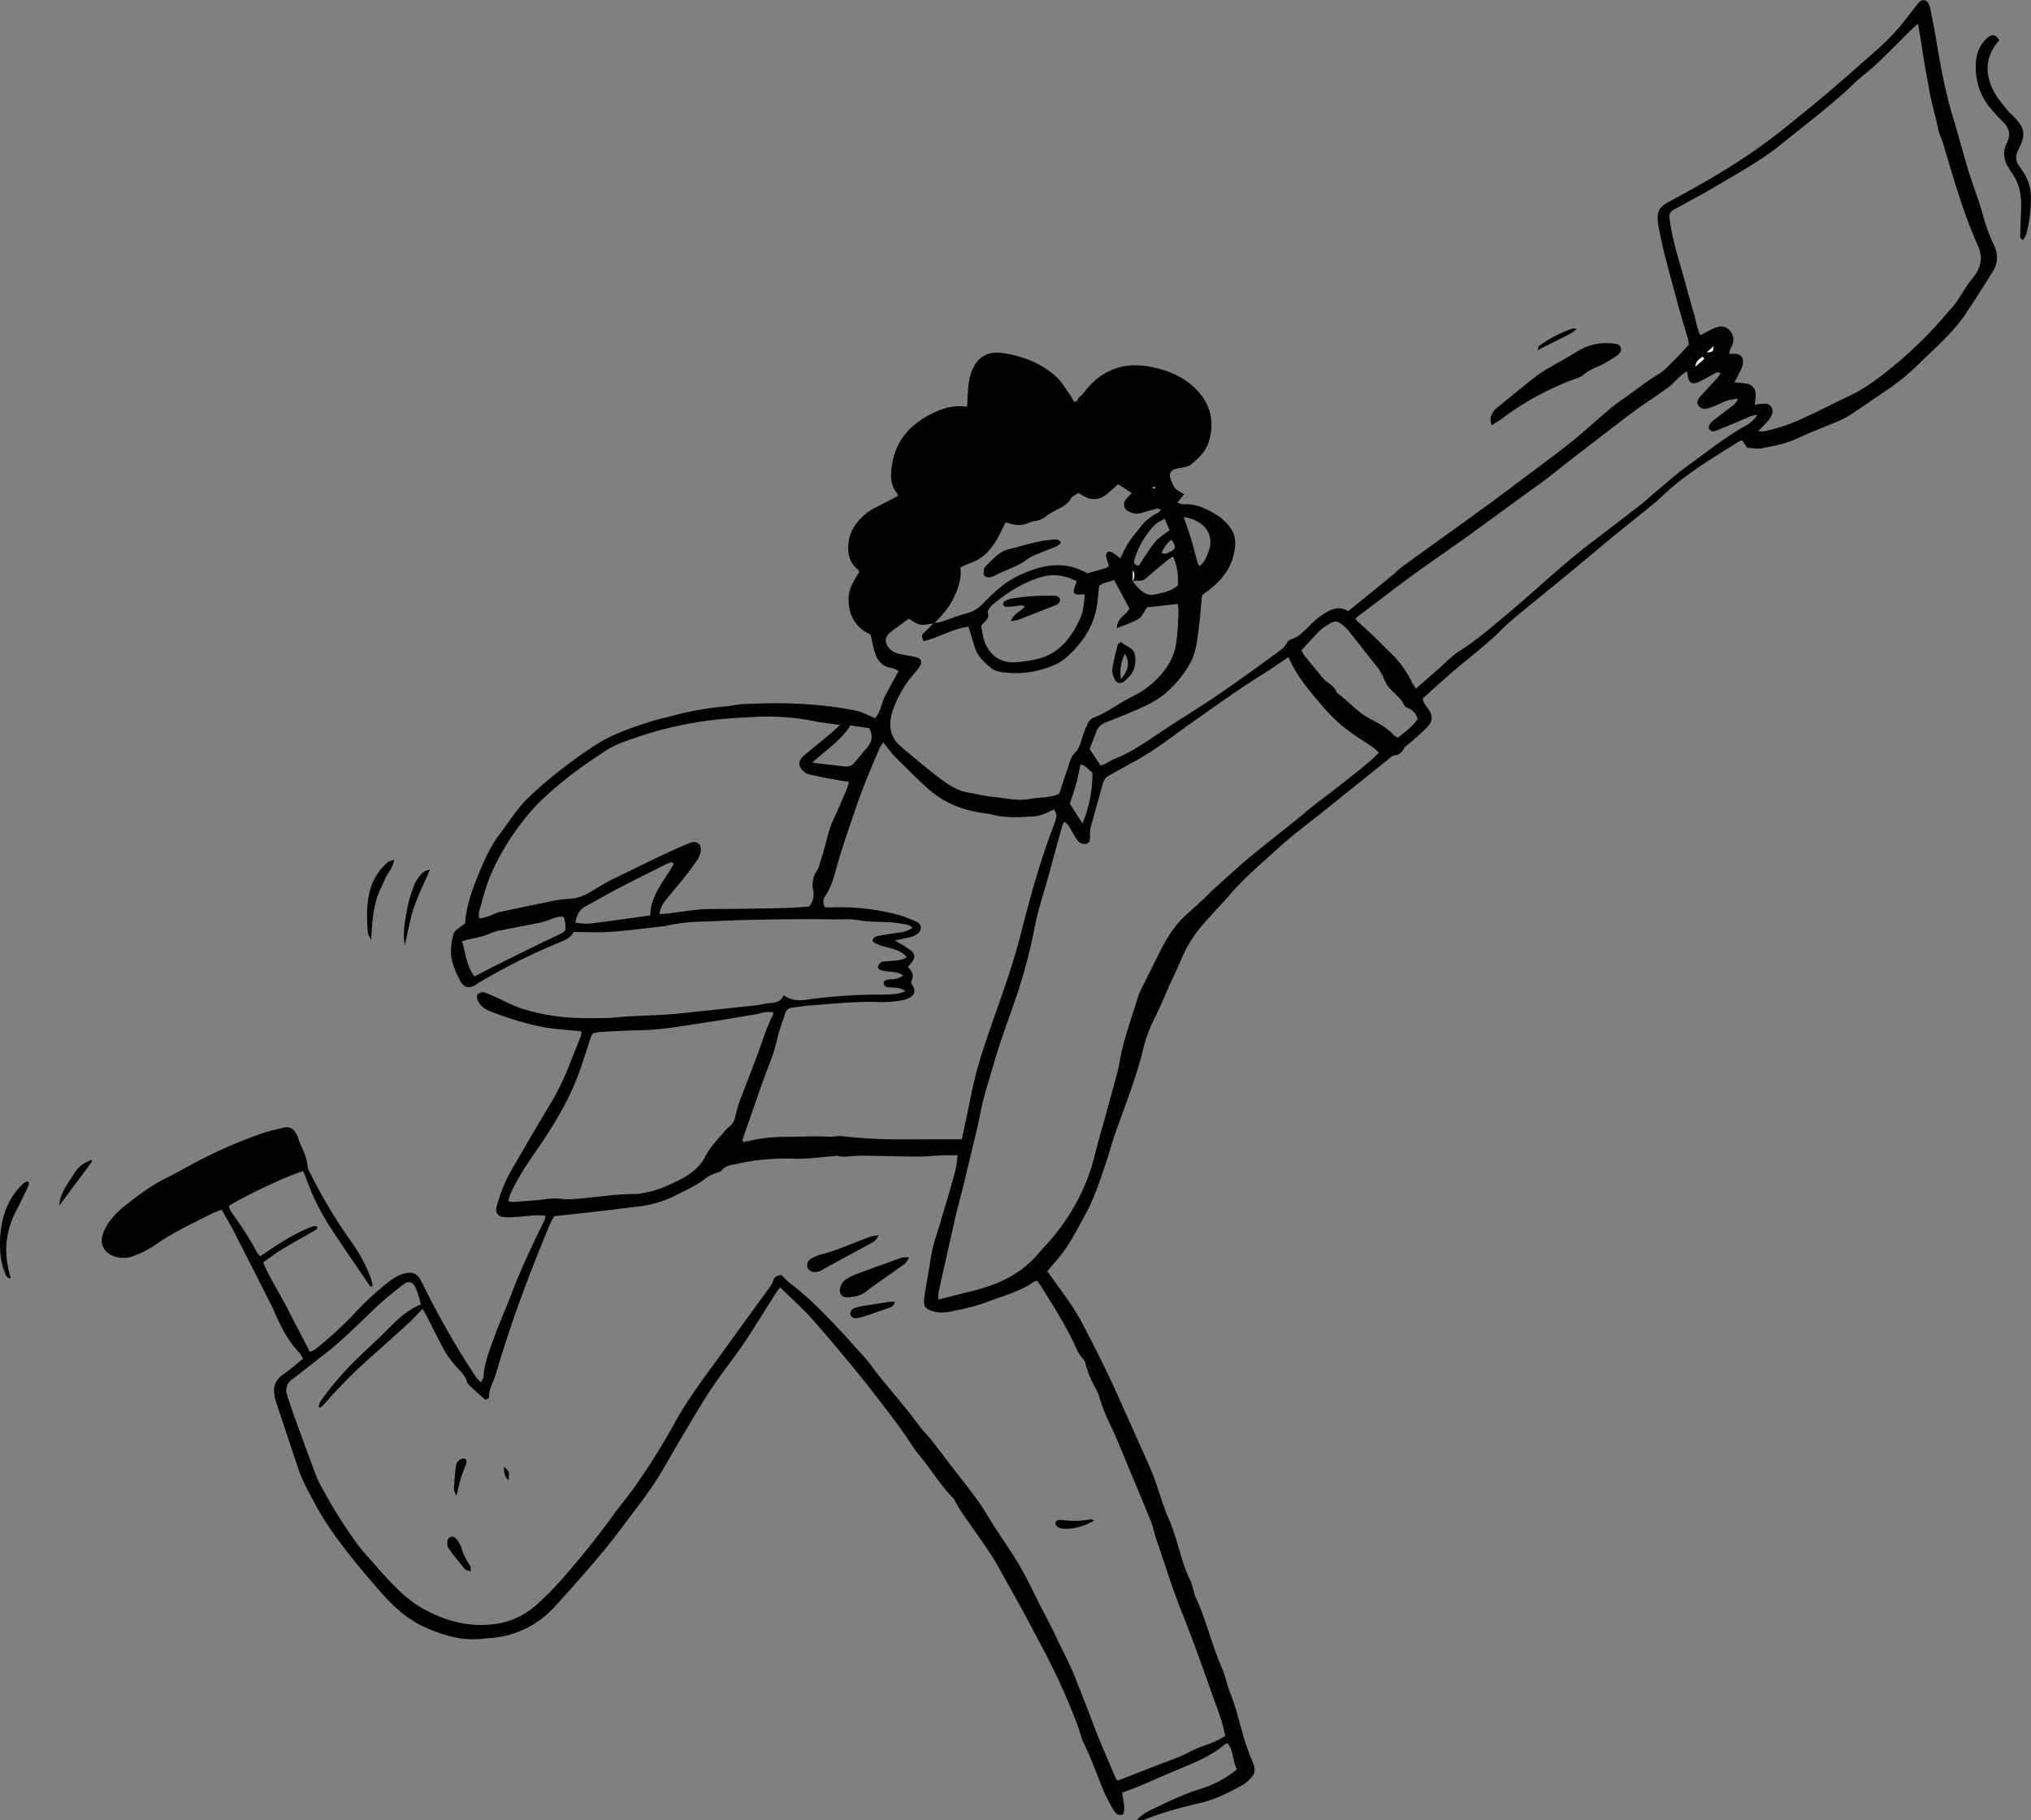 <svg width="260" height="233" fill="none" xmlns="http://www.w3.org/2000/svg"><rect width="100%" height="100%" fill="#808080" stroke="none"/><g clip-path="url(#a)"><path d="m47.419 164.698-.277-.399c-1.671-2.469-3.379-4.916-5.001-7.421a30.923 30.923 0 0 1-3.028-6.25c-.089-.246-.204-.484-.305-.715-1.689.435-7.426 3.123-9.511 4.447.063.247.156.485.277.71 1.175 1.674 2.359 3.348 3.284 5.174.134.198.288.382.46.548 2.188-1.452 4.312-2.949 6.778-3.826.158-.025.32-.025.478 0 .149.396-.177.475-.381.594-1.336.773-2.697 1.522-4.017 2.31-.843.511-1.632 1.111-2.49 1.708.867 2.082 2.063 3.872 3.043 5.783.98 1.912 1.924 3.717 2.938 5.671.235-.069.46-.171.666-.304a49.22 49.22 0 0 0 4.669-4.204 38.738 38.738 0 0 1 4.444-4.204c.697-.538 1.397-1.074 2.285-1.302 1.005-.256 1.58-.077 2.085.782.253.426.457.883.679 1.327 1.929 3.85 4.087 7.58 6.462 11.172.186.23.39.446.608.645.15-.304.305-.475.332-.67.091-1.738.73-3.348 1.306-4.937.666-1.863 1.491-3.671 2.194-5.522 1.257-3.312 2.764-6.508 4.337-9.674a2.01 2.01 0 0 0 .086-.52c-1.358-.195-2.654.13-3.957.158a8.7 8.7 0 0 1-1.48 0c-.7-.113-1.004-.636-.806-1.33a19.862 19.862 0 0 1 1.847-4.597c1.723-2.95 3.421-5.918 5.199-8.828a34.08 34.08 0 0 0 2.465-5.226c.426-1.078.868-2.149 1.288-3.23.04-.184.053-.372.042-.56-.946-.088-1.871-.18-2.797-.262-2.995-.265-5.828-1.163-8.625-2.201-.789-.304-1.522-.703-1.845-1.555-.106-.271-.182-.573.067-.758a.959.959 0 0 1 .73-.216c.725.249 1.425.578 2.131.895.782.404 1.584.765 2.405 1.083a26.01 26.01 0 0 0 6.315 1.245c1.54.104 3.09.095 4.636.07 1.044-.015 2.084-.158 3.128-.219 1.267-.07 2.536-.103 3.802-.173.88-.049 1.76-.104 2.636-.195 3.295-.341 6.59-.692 9.882-1.053.551-.058 1.087-.226 1.635-.271.74-.061 1.445-.146 1.798-1.02 1.303.98 2.645.609 3.902.46a66.91 66.91 0 0 1 8.261-.53c.773.009 1.546-.024 2.316-.098a6.055 6.055 0 0 0 1.117-.334c-.761-.57-1.552-.442-2.313-.515a.66.66 0 0 1-.454-.371c-.1-.305.134-.527.423-.582.378-.07.776-.042 1.148-.127.314-.101.62-.228.913-.381-.676-.572-1.422-.472-2.112-.563-.868-.116-1.218-.304-1.102-.67.191-.587.703-.609 1.217-.639.515-.03 1.099-.076 1.641-.164.282-.086.555-.202.812-.347-1.217-1.419-3.162-1.045-4.389-2.034.064-.548.427-.609.728-.685.867-.17 1.741-.304 2.617-.42a3.907 3.907 0 0 0 1.787-.609 2.043 2.043 0 0 0-.584-.383 18.22 18.22 0 0 0-2.289-.335c-1.373-.079-2.739-.027-4.124-.277-.965-.177-1.982-.076-2.977-.088-1.379-.019-2.757-.046-4.136-.034-2.319.018-4.642.043-6.96.098-1.927.045-3.851.146-5.784.213a23.131 23.131 0 0 0-4.602.52 6.6 6.6 0 0 1-.815.125c-2.13.231-4.261.521-6.42.67-1.521.103-3.08.018-4.723.018-.344.794-1.114 1.047-1.887 1.376a76.967 76.967 0 0 0-10.205 5.105c-.189.115-.36.262-.554.365-.691.368-1.321.283-1.729-.393a11.668 11.668 0 0 1-1.02-2.249c-.44-1.294-.32-2.615.022-3.915a1.15 1.15 0 0 1 .359-.533c.335-.286.706-.529 1.132-.84.15-2.115.846-4.149 1.656-6.133.748-1.827 1.522-3.653 2.739-5.248 1.172-1.522 2.17-3.191 3.549-4.566a51.337 51.337 0 0 1 5.305-4.484 49.65 49.65 0 0 1 3.81-2.64c2.131-1.312 4.502-2.07 6.864-2.83.84-.271 1.713-.424 2.563-.67a38.207 38.207 0 0 1 6.832-1.218c.822-.079 1.638-.283 2.463-.304 1.759-.076 3.527-.131 5.289-.098a58.44 58.44 0 0 1 4.782.305 39.8 39.8 0 0 1 4.261.654c.791.17 1.522.61 2.386.944.725-.792.819-2.012 1.358-3.014.538-1.001 1.053-1.936 1.64-3.007a2.936 2.936 0 0 0-.831-.396c-1.217-.143-1.847-.913-2.194-1.966-.241-.725-.359-1.492-.551-2.329a4.38 4.38 0 0 1-2.739-3.534c-.247-1.696.027-2.481 1.275-4.444-.043-.098-.058-.232-.131-.305-.986-.782-1.324-1.75-1.272-3.044.076-1.842 1.02-3.093 2.31-4.189.442-.33.917-.613 1.418-.843.874-.465 1.756-.913 2.618-1.357-.046-.174-.043-.305-.104-.375-.913-1.087-.831-2.362-.636-3.625.454-2.959 2.179-5.002 4.76-6.374 1.477-.786 3.029-1.343 4.852-1.05.061-.969.085-1.885.183-2.795a6.836 6.836 0 0 1 .353-1.604c.794-2.216 2.34-2.74 4.148-2.463 2.468.387 4.821 1.276 6.711 2.998.721.658 1.218 1.562 1.805 2.363.189.265.326.563.478.828.493.07.487-.4.718-.59a4.49 4.49 0 0 0 .682-.72c2.13-2.739 4.925-3.786 8.327-3.15 2.268.423 4.359 1.276 5.99 2.968 1.802 1.87 2.292 4.097 1.567 6.578-.374 1.279-1.32 2.17-2.294 2.965-.43.35-1.129.393-1.717.511-.861.174-1.156.61-.889 1.37.393 1.114.512 1.255 1.726 1.93l-.861 1.066c.211.11.438.188.672.228 1.753-.13 3.187.609 4.602 1.522a5.997 5.997 0 0 1 1.394 1.352c.88 1.068.81 2.23.557 3.451-.417 2.004-1.655 3.45-3.211 4.67-.131.1-.28.18-.414.277-.134.097-.249.213-.456.39-.149 1.522-.256 3.11-.478 4.688-.192 1.357-.338 2.77-1.032 3.957a14.074 14.074 0 0 1-3.348 4.036 12.403 12.403 0 0 1-2.55 1.522c-1.601.737-3.239 1.385-4.87 2.037a1.924 1.924 0 0 0-1.193 1.068c-.329.813-.63 1.635-.913 2.365l1.406 2.1c.222-.084.475-.164.706-.28.344-.17.66-.413 1.017-.547 2.13-.813 3.984-2.131 5.865-3.391 2.06-1.38 4.178-2.673 6.251-4.037 1.473-.974 2.919-1.99 4.359-3.013a264.752 264.752 0 0 0 4.821-3.501c.319-.21.582-.497.764-.834.188-.414.453-.505.849-.636a3.732 3.732 0 0 0 1.217-.81c.913-.797 1.665-1.735 2.739-2.386 1.014-.61 1.961-1.02 3.114-.332 1.893-1.522 3.735-3.026 5.57-4.524.511-.417.971-.913 1.503-1.284 3.391-2.46 6.803-4.892 10.19-7.352 1.826-1.327 3.628-2.688 5.433-4.045 1.982-1.489 3.984-2.95 5.92-4.493 1.464-1.166 2.831-2.454 4.261-3.653a22.215 22.215 0 0 1 2.064-1.644c1.601-1.074 3.068-2.328 4.742-3.312.788-.462 1.421-1.217 2.091-1.86.59-.575 1.135-1.199 1.798-1.908a2.611 2.611 0 0 0-.048-.649c-.439-1.54-.932-3.062-1.343-4.608-.843-3.197-1.795-6.365-2.41-9.622a7.836 7.836 0 0 1-.11-.655c-.173-1.553.073-2.076 1.455-2.819 3.308-1.775 6.571-3.628 9.703-5.71a71.288 71.288 0 0 0 5.074-3.717c1.85-1.492 3.701-2.98 5.509-4.517 2.103-1.784 4.163-3.617 6.233-5.44a29.584 29.584 0 0 0 3.957-4.234c.468-.61.934-1.236 1.43-1.827.442-.523 1.026-.423 1.303.207.088.202.155.414.198.63.216 1.08.441 2.161.624 3.251.608 3.59 1.217 7.178 2.288 10.654.743 2.436 1.355 4.87 2.131 7.306.545 1.726 1.217 3.41 1.689 5.175.363 1.327.839 2.62 1.425 3.866a3.304 3.304 0 0 1-.168 3.318 213.65 213.65 0 0 1-3.394 5.287c-1.625 2.47-3.865 4.369-5.95 6.411a28.414 28.414 0 0 1-4.185 3.455c-1.61 1.063-3.177 2.189-4.787 3.245a11.35 11.35 0 0 1-1.775.88c-1.567.67-3.18 1.25-4.717 1.985-1.537.733-3.123 1.056-4.739 1.357-.624.119-1.3-.033-1.89-.06l-.642-.938a2.043 2.043 0 0 0-.46.158c-2.712 1.696-5.454 3.348-7.956 5.355-.992.79-1.878 1.71-2.855 2.523-1.61 1.342-3.266 2.633-4.885 3.957-2.003 1.647-3.984 3.324-5.987 4.974-2.002 1.65-4.112 3.349-6.154 5.035-.849.703-1.71 1.403-2.483 2.186-1.754 1.771-3.732 3.266-5.634 4.87-1.522 1.276-2.977 2.621-4.468 3.942 0 .536.344.892.636 1.294.691.956.66 1.64-.177 2.496-.654.67-1.381 1.266-2.075 1.896-.283.256-.673.457-.834.777a1.354 1.354 0 0 1-1.114.825c-.347.051-.664.368-.962.608a3009.65 3009.65 0 0 0-8.129 6.524c-1.933 1.552-3.957 3.013-5.783 4.691-2.067 1.905-4.243 3.701-6.088 5.829-1.193 1.367-2.456 2.673-3.652 4.042a16.764 16.764 0 0 0-2.77 4.472c-.56 1.318-1.202 2.603-1.771 3.918-.609 1.409-1.217 2.806-1.92 4.182a18.349 18.349 0 0 0-1.264 3.754c-.913 3.586-2.282 7.001-3.518 10.486-.441 1.239-.746 2.53-1.181 3.775-.742 2.131-1.406 4.304-2.499 6.301-.66 1.218-1.308 2.435-2.008 3.619a18.136 18.136 0 0 1-1.312 1.882c-.505.648-1.059 1.26-1.659 1.963 1.087 1.522 2.213 3.026 3.251 4.584a33.172 33.172 0 0 1 1.71 3.017 182.66 182.66 0 0 1 2.608 5.175c.743 1.522 1.434 3.096 2.131 4.651 1.015 2.263 2.029 4.529 3.044 6.798.353.8.712 1.604 1.01 2.435.609 1.704 1.102 3.47 1.826 5.126 1.111 2.53 1.498 5.3 2.721 7.79.335.685.387 1.503.709 2.197 1.346 2.908 2.046 6.049 3.327 8.98.463 1.054.661 2.223 1.096 3.291.913 2.256 1.342 4.66 2.145 6.95.201.569.43 1.129.661 1.689.517 1.242.414 1.714-.609 2.615a3.197 3.197 0 0 1-.517.411c-1.689.913-3.366 1.826-5.278 2.298-2.572.609-5.146 1.257-7.609 2.286a2.875 2.875 0 0 1-.797 0c.712-.825 1.47-1.16 2.194-1.504 1.988-.949 3.972-1.914 6.087-2.551a13.744 13.744 0 0 0 4.566-2.474c-.585-1.072-.405-2.381-1.187-3.331-.165.034-.232.028-.268.058-1.826 1.595-4.045 2.436-6.224 3.349-1.625.688-3.239 1.406-4.87 2.094-.651.274-1.321.505-2.13.804.066.858.432 1.826.142 2.764-.66.277-1.013-.122-1.259-.539a20.565 20.565 0 0 1-1.291-2.493c-.84-2.028-1.555-4.11-2.535-6.088-.363-.731-.512-1.568-.807-2.341a84.67 84.67 0 0 0-4.358-9.631c-1.47-2.774-2.928-5.559-4.487-8.283-.654-1.142-1.254-2.317-1.947-3.431-.786-1.26-1.662-2.466-2.508-3.686-.81-1.172-1.699-2.295-2.344-3.574a1.714 1.714 0 0 0-.274-.411c-1.607-1.607-2.739-3.592-4.191-5.315-.816-.962-1.461-2.073-2.197-3.105a72.681 72.681 0 0 0-1.964-2.666c-1.406-1.827-2.8-3.653-4.261-5.425-1.826-2.213-3.652-4.417-5.56-6.545-1.218-1.348-2.581-2.553-3.957-3.896-.192.25-.368.442-.505.658-1.33 2.097-2.615 4.222-3.993 6.289-1.072 1.601-2.277 3.114-3.385 4.694a59.594 59.594 0 0 0-2.365 3.595 464.265 464.265 0 0 0-4.787 8.127 50.212 50.212 0 0 1-3.57 5.175c-.868 1.142-1.705 2.307-2.588 3.434a96.37 96.37 0 0 1-2.739 3.348 297.918 297.918 0 0 1-4.83 5.449 12.28 12.28 0 0 1-8.732 4.14c-.165 0-.329.039-.493.058-2.663.319-5.113-.399-7.512-1.483-2.216-1.001-3.938-2.566-5.521-4.365-1.166-1.327-2.322-2.657-3.43-4.033-1.826-2.277-3.592-4.606-4.992-7.193-.63-1.16-1.263-2.317-1.795-3.522-.11-.253-.225-.503-.305-.764-.844-2.509-1.684-5.018-2.52-7.528-.192-.579-.392-1.151-.557-1.735-.362-1.282-.195-2.378 1.005-3.206.858-.59 1.64-1.287 2.514-1.984a3.334 3.334 0 0 0-.408-.758c-1.461-1.48-2.359-3.306-3.202-5.175-.091-.201-.155-.414-.256-.609-1.619-3.199-3.235-6.393-4.87-9.595-.499-.977-1.07-1.918-1.664-2.968-.487.201-.947.35-1.373.569-2.456 1.255-4.97 2.396-7.226 4.022a12.03 12.03 0 0 1-2.498 1.275 3.72 3.72 0 0 1-2.435.18c-1.394-.381-2.13-1.498-1.686-2.856a5.978 5.978 0 0 1 .913-1.744 10.09 10.09 0 0 1 1.722-1.781c1.741-1.357 3.473-2.724 5.479-3.704 1.634-.801 3.192-1.754 4.827-2.554a57.906 57.906 0 0 1 7.764-3.27c.837-.27 1.708-.441 2.563-.651a1.19 1.19 0 0 1 1.303.508c.178.212.316.454.407.716.369 1.263 1.178 2.377 1.245 3.753.015.359.265.715.442 1.059a63.864 63.864 0 0 0 5.201 8.652 19.02 19.02 0 0 1 2.526 4.821c.073.256.128.516.165.78l-.29.088Zm97.584-90.256c.161-.46.368-.913.027-1.41l-.024 1.407c.246.283.481.575.742.84.563.57 1.254 1.014 2.046.825 1.047-.246 2.17-.396 2.988-1.187a7.557 7.557 0 0 0-.608-3.68 6.57 6.57 0 0 0-.679.441c-.852.697-1.707 1.388-2.526 2.13-.39.348-.761.61-1.318.521-.221.002-.44.04-.648.113Zm-25.411 5.342c-.609.067-1.218.268-1.781.165-.563-.104-1.041-.515-1.482-.752-.505.371-.947.694-1.382 1.02-.412.275-.804.58-1.172.913-.52.532-.468 1.2 0 1.78.469.582 1.062.752 1.732.871.67.119 1.306.222 1.942.393a.64.64 0 0 1 .478.658.64.64 0 0 1-.083.28 7.277 7.277 0 0 1-.772 1.062 14.167 14.167 0 0 0-2.804 4.83c-.542 1.705-.42 3.252 1.008 4.506.289.255.578.508.873.749 1.282 1.05 2.542 2.13 3.853 3.132 1.218.935 2.475 1.826 4.07 2.085 1.032.158 2.051.442 3.089.536 1.583.143 3.159.563 4.757.243 1.184-.24 2.435-.073 3.692-.675.304-.953.642-2 1.014-3.044.261-.725.407-1.602.913-2.098.657-.651.8-1.41 1.056-2.182.187-.577.416-1.14.685-1.684a1.41 1.41 0 0 1 .654-.681c1.826-.68 3.348-1.927 5.086-2.767a11.3 11.3 0 0 0 4.142-3.443 7.255 7.255 0 0 0 1.403-3.321c.186-1.245.235-2.515.305-3.772a9.052 9.052 0 0 0-.089-1.285l-2.088.235-1.859.198c-.368.526-.609 1.178-1.068 1.464-.816.505-1.766.785-2.794 1.218 0-1.334 1.202-1.657 1.606-2.524-.639-1.218-1.284-2.41-1.95-3.653-.71.305-1.522.305-1.921.782-.146 1.197-.183 2.195-.405 3.154-.581 2.517-2.051 4.493-3.99 6.137a5.01 5.01 0 0 1-1.272.77 12.225 12.225 0 0 1-5.975 1.038c-.764-.073-1.567-.125-2.197-.633-.913-.728-1.747-1.522-2.094-2.7-.25-.837-.515-1.668-.798-2.572-2.036.264-3.798 1.385-5.749 1.86-.234-.646-.244-.761-.07-.941.461-.467.924-.93 1.391-1.388.319-.027.636-.079.946-.155 1.102-.36 2.177-.807 3.291-1.1a3.99 3.99 0 0 0 1.951-1.135c1.348-1.379 2.739-2.74 4.498-3.604 2.943-1.412 5.926-2.13 8.951-.365.843-.238 1.635-.45 2.42-.691.143-.046.256-.195.368-.283a8.933 8.933 0 0 1-.368-1.163.68.68 0 0 1 .18-.578.667.667 0 0 1 .608.036c.356.235.697.491 1.023.767.249-.511.426-.913.636-1.3.21-.386.447-.764.7-1.126.253-.362.533-.703.81-1.047s.608-.795.949-1.148c.325-.3.67-.58 1.032-.834.323-.25.81-.304 1.077-.819-.246-.048-.392-.124-.511-.094a37.97 37.97 0 0 0-1.914.536 2.108 2.108 0 0 1-1.753-.207.96.96 0 0 1-.531-.7.969.969 0 0 1 .254-.84c.2-.26.441-.485.724-.789l-1.75-1.13c-.591.515-1.068.972-1.589 1.374a2.39 2.39 0 0 1-2.651.234 8.425 8.425 0 0 1-.816-.487c-.359.24-.815.383-.974.682-.49.913-1.396 1.2-2.191 1.665-.345.17-.672.374-.977.609-.374.329-.837.54-1.33.609a3.74 3.74 0 0 0-.953.27 3.08 3.08 0 0 1-1.944.186c-.305-.049-.609-.158-.977-.256-.39.764-.71 1.462-1.09 2.131-.813 1.43-1.887 2.576-3.509 3.105-.408.157-.807.335-1.196.533.17 1.397-.235 2.569-.774 3.744-.605 1.34-1.561 2.383-2.574 3.406Zm2.964 68.092c-.718 0-1.26-.018-1.799 0-1.095.046-2.185.168-3.278.162-2.474 0-4.952-.104-7.426-.107-.983 0-1.966.265-2.952 0-.095-.027-.213.046-.323.055-1.75.122-3.509.405-5.25.323a28.812 28.812 0 0 0-7.22.669c-.7.14-1.418.192-1.917.841-.143.188-.484.222-.73.334a5.174 5.174 0 0 0-1.175.561c-1.124.913-2.435 1.522-3.714 2.149a14.083 14.083 0 0 1-4.87 1.552c-1.482.143-2.945.374-4.422.539-2.13.243-4.26.472-6.559.724-.192.393-.456.871-.666 1.373-2.56 6.17-4.922 12.414-6.775 18.834-.286.992-.935 1.881-.87 2.983 0 .106-.323.231-.46.319-.588-.523-1.127-.983-1.64-1.473-.28-.262-.643-.536-.743-.873-.284-.965-1.06-1.523-1.644-2.241a11.97 11.97 0 0 1-1.239-1.747c-.74-1.349-1.406-2.74-2.112-4.104-.192-.377-.408-.745-.676-1.217-.651.673-1.193 1.287-1.792 1.826-1.626 1.495-3.278 2.962-4.922 4.435a64.449 64.449 0 0 0-5.61 5.632 3.594 3.594 0 0 1-.459.475c-.137.112-.228.408-.511.182.048-.584.426-.995.748-1.43a39.886 39.886 0 0 1 4.505-5.078c.962-.913 1.939-1.808 2.885-2.739 1.492-1.462 2.883-3.044 4.937-3.857-.1-.402-.161-.722-.259-1.029a9.532 9.532 0 0 0-.404-1.087c-.372-.794-.898-.983-1.58-.45-1.257.986-2.514 1.981-3.668 3.083-2.154 2.058-4.245 4.183-6.622 5.997-1.315 1.008-2.587 2.07-3.924 3.044a1.69 1.69 0 0 0-.66 2.037 69.248 69.248 0 0 0 1.172 3.436 527.536 527.536 0 0 0 2.343 6.365c.22.622.487 1.226.798 1.809.776 1.397 1.552 2.8 2.416 4.142 1.13 1.76 2.277 3.516 3.707 5.063.52.566 1.014 1.16 1.522 1.726 1.674 1.826 3.324 3.653 5.57 4.87 2.7 1.458 5.479 2.25 8.565 1.951a9.943 9.943 0 0 0 5.691-2.395 38.492 38.492 0 0 0 3.589-3.632 109.141 109.141 0 0 0 6.391-8.006c.974-1.336 2.06-2.59 2.983-3.957a83.79 83.79 0 0 0 4.565-7.278c1.881-3.522 4.322-6.661 6.645-9.884 1.966-2.74 3.956-5.443 5.922-8.17.14-.173.244-.371.305-.585.134-.609.56-.764 1.095-.816.375.395.771.768 1.188 1.118 2.48 1.856 4.583 4.106 6.695 6.359.713.761 1.391 1.561 2.1 2.316.675.724 1.303 1.49 1.882 2.292.386.536.815 1.044 1.235 1.559.98 1.193 1.975 2.374 2.946 3.58.655.809 1.263 1.659 1.915 2.474.377.472.818.892 1.193 1.367.849 1.081 1.677 2.18 2.514 3.269 1.175 1.522 2.389 3.044 3.515 4.603.801 1.114 1.47 2.32 2.216 3.473.98 1.522 2.03 3.005 2.958 4.566.789 1.324 1.473 2.71 2.152 4.095.913 1.878 1.954 3.695 2.831 5.601.709 1.546 1.552 3.044 2.173 4.627.782 1.993 1.58 3.981 2.328 5.99.913 2.435 1.966 4.776 2.971 7.157.055.128.216.213.265.255 1.607-.63 3.144-1.217 4.672-1.826 1.527-.609 3.135-1.105 4.583-1.884 1.449-.78 3.117-1.044 4.486-2.025-.21-.818-.356-1.57-.608-2.292-.509-1.522-1.081-2.998-1.604-4.505a229.931 229.931 0 0 0-3.397-9.132c-1.217-3.071-2.194-6.231-3.266-9.357-.231-.676-.35-1.398-.608-2.058-.862-2.149-1.766-4.28-2.658-6.417-.809-1.933-1.564-3.893-2.462-5.784a23.342 23.342 0 0 1-1.573-3.981 4.214 4.214 0 0 0-.405-.913 13.521 13.521 0 0 1-1.284-3.045 1.63 1.63 0 0 0-.329-.745c-.609-.609-.874-1.391-1.236-2.131a45.988 45.988 0 0 0-1.549-2.919c-.834-1.428-1.714-2.825-2.584-4.232-.164-.264-.368-.499-.533-.721a1.69 1.69 0 0 0-.411.128c-1.826 1.297-4.023 1.796-6.06 2.612a24.928 24.928 0 0 1-3.816 1.025c-.928.207-1.918.46-2.931.162-1.09-.323-1.367-.627-1.218-1.754.101-.764.22-1.522.363-2.286.347-1.826.508-3.716 1.12-5.506.283-.834.52-1.684.77-2.53.408-1.373.831-2.74 1.217-4.125.338-1.178.724-2.331.773-3.796h-.012Zm42.385-63.766c-1.083.727-2.024 1.403-3.004 2.009-3.104 1.915-6.059 4.046-9.039 6.143-2.569 1.808-5.031 3.784-7.813 5.284-1.014.548-2.018 1.12-3.029 1.678a1.569 1.569 0 0 0-.846.965c-.526 1.914-1.08 3.823-1.592 5.744a6.1 6.1 0 0 0-.082 1.153c.002.166-.011.331-.039.493a.584.584 0 0 1-.609.448 1.118 1.118 0 0 1-.989-.505c-.216-.305-.402-.661-.609-.987-.304-.447-.435-1.01-1.047-1.333a3.17 3.17 0 0 0-.28.566 872.435 872.435 0 0 0-1.659 6.061c-.627 2.344-1.439 4.633-1.884 7.029a65.885 65.885 0 0 1-2.343 8.776c-.889 2.666-1.918 5.284-2.697 7.984-.487 1.696-1.029 3.376-1.482 5.078-.304 1.172-.49 2.377-.767 3.558a941.508 941.508 0 0 1-2.058 8.523c-.234.962-.514 1.912-.733 2.877-.749 3.281-1.484 6.565-2.207 9.851-.022.276-.015.555.019.831 1.473-.372 2.806-.716 4.142-1.042 2.989-.727 5.768-1.859 7.968-4.115.423-.432.804-.913 1.218-1.346 3.271-3.479 5.603-7.473 6.711-12.151.344-1.449.788-2.877 1.184-4.314.523-1.907 1.047-3.818 1.57-5.732.323-1.169.472-2.377.77-3.543.572-2.24 1.327-4.432 2.021-6.642.107-.315.241-.62.399-.913.806-1.626 1.622-3.245 2.435-4.871.87-1.738 1.902-3.348 3.372-4.66.739-.658 1.472-1.324 2.201-2 .401-.374.773-.785 1.184-1.154 1.555-1.394 3.086-2.819 4.687-4.155 1.99-1.656 4.045-3.236 6.066-4.87.688-.551 1.345-1.139 2.039-1.681 1.388-1.086 2.803-2.13 4.182-3.232 1.379-1.102 2.867-2.201 4.215-3.568a7.552 7.552 0 0 0-.752-.685c-.989-.682-2.017-1.309-2.988-2.015a19.238 19.238 0 0 1-3.254-3.01c-1.689-1.955-3.406-3.876-4.581-6.527Zm60.13-28.919c.287.03.577.03.864 0a26.793 26.793 0 0 0 2.855-.806c2.675-1.032 5.195-2.411 7.792-3.626 2.176-1.02 4.06-2.453 5.877-3.957a51.671 51.671 0 0 0 6.805-6.733c.35-.42.761-.795 1.072-1.242.724-1.035 1.327-2.165 2.13-3.136 1.126-1.363 1.467-2.678.682-4.38a59.66 59.66 0 0 1-2.283-6.027c-.785-2.344-1.448-4.728-2.176-7.093-.179-.578-.478-1.13-.584-1.717-.305-1.567-.795-3.074-1.072-4.65-.304-1.736-.657-3.462-.913-5.212-.158-1.13-.365-2.253-.581-3.574-.374.329-.609.52-.834.737-1.452 1.436-2.873 2.904-4.352 4.307-.962.913-2.055 1.68-3.004 2.6-2.907 2.8-6.148 5.205-9.271 7.74-2.569 2.089-5.494 3.687-8.34 5.376-1.801 1.069-3.652 2.043-5.478 3.044a.978.978 0 0 0-.536 1.1c.205 1.53.526 3.041.959 4.523.761 2.593 1.437 5.211 2.197 7.802.259.873.372 1.805.798 2.648.63-.329 1.15-.633 1.698-.877.691-.304 1.415-.402 2 .204a1.761 1.761 0 0 1 .359 1.997c-.128.326-.383.609-.35 1.06h.73c.774 0 1.142.517.99 1.37a3.855 3.855 0 0 1-.366.912c-.21.439-.441.862-.7 1.37.578.03 1.153.092 1.723.186a1.288 1.288 0 0 1 .962 1.053c.085.502-.049 1.044-.089 1.604.434-.07.871-.11 1.309-.121a.945.945 0 0 1 .961.813.93.93 0 0 1-.048.453 2.445 2.445 0 0 1-.456.858c-.341.411-.74.789-1.318 1.395h-.012ZM123.14 145.826c.183-.886.305-1.586.472-2.28.536-2.435.947-4.871 1.647-7.254.934-3.166 2.085-6.271 3.165-9.394.846-2.435 1.632-4.907 2.274-7.424 1.181-4.646 2.459-9.27 4.173-13.76.18-.402.305-.827.371-1.263.027-.277-.186-.572-.305-.876-.864.462-1.637.849-2.532.913-1.701.109-3.403.258-5.092-.159-.529-.13-1.08-.194-1.622-.277-2.505-.383-4.8-1.287-6.72-2.955-1.413-1.218-2.715-2.579-4.057-3.885a12.51 12.51 0 0 1-.889-.98c-.305-.362-.585-.742-.941-1.2-.163.201-.31.415-.438.64a196.644 196.644 0 0 0-1.485 3.498 70.976 70.976 0 0 0-1.622 4.322c-.81 2.396-1.668 4.767-2.35 7.209-.381 1.369-.718 2.776-1.54 3.993a1.285 1.285 0 0 0-.052 1.428c.244 0 .46.037.67.03a29.451 29.451 0 0 1 8.354.847c.795.218 1.573.493 2.329.822.444.185.995.408.913 1.022-.061.542-.542.816-1.005 1.011a5.881 5.881 0 0 1-.961.234l-1.34.305c.663.359 1.307.751 1.93 1.175.727.539.721 1.035.088 1.796l-.344.408c.503.505.825 1.059.457 1.774-.164.305.119.494.225.734.286.648.168 1.044-.426 1.382a2.615 2.615 0 0 1-.913.356c-.864.164-1.741.249-2.621.253-3.101-.143-6.175.201-9.255.426-.77.058-1.522.192-2.298.289a.951.951 0 0 0-.864.667c-.375 1.153-.816 2.295-1.075 3.476a19.606 19.606 0 0 1-.88 2.828c-.304.822-.636 1.641-.928 2.472-.88 2.49-1.749 4.982-2.605 7.476-.021.064.082.17.143.289a21.57 21.57 0 0 1 5.037-.676c1.975 0 3.957-.115 5.929-.015.545.028 1.105-.134 1.644-.073 2.293.263 4.6.398 6.909.405 2.766.003 5.515-.009 8.43-.009Zm-15.595-53.027c-1.327-.19-2.307-.305-3.269-.475a29.878 29.878 0 0 0-7.058-.585c-1.93.095-3.862.186-5.783.4a47.527 47.527 0 0 0-4.89.83c-1.508.323-2.997.73-4.46 1.218-1.613.548-3.272 1.032-4.705 2.006-1.184.803-2.392 1.577-3.522 2.435a47.498 47.498 0 0 0-4.924 4.164 32.078 32.078 0 0 0-4.87 6.654 23.396 23.396 0 0 0-2.41 6.14c-.147.609-.506 1.218-.29 1.976a6.14 6.14 0 0 0 1.769-.518 4.05 4.05 0 0 1 .934-.322c1.613-.35 3.226-.7 4.843-1.017 1.296-.253 2.599-.609 3.907-.645a5.582 5.582 0 0 0 2.627-.813c1.004-.575 1.975-1.218 3.016-1.723 3.278-1.574 6.51-3.248 9.877-4.642.797-.329 1.46.137 1.39.995a3.083 3.083 0 0 1-.669 1.489c-1.059 1.546-2.283 2.965-3.479 4.401-.514.609-1.04 1.267-1.153 2.232.398-.025.721-.034 1.04-.067 1.863-.213 3.708-.579 5.598-.579 3.147 0 6.294-.064 9.435-.124 1.041-.022 2.079-.125 3.059-.189a2.394 2.394 0 0 0 .545-2.091 3.236 3.236 0 0 1 .496-2.527c.262-.402.338-.928.499-1.394.609-1.72.849-3.546 1.631-5.212.585-1.245 1.114-2.517 1.659-3.783.119-.274.192-.569.304-.944-.937-.158-1.753-.283-2.565-.435-.813-.152-1.623-.329-2.435-.5a1.85 1.85 0 0 1-1.178-.849.968.968 0 0 1-.015-1.099c.15-.231.337-.437.554-.608.974-.813 1.966-1.605 2.937-2.417.471-.363.901-.786 1.555-1.382Zm108.389-45.271c-.286.21-.554.377-.788.584-.566.512-1.075 1.102-1.687 1.553-1.238.913-2.55 1.725-3.795 2.63-1.467 1.068-2.897 2.188-4.343 3.287-.609.469-1.218.935-1.826 1.41-1.391 1.077-2.797 2.13-4.167 3.245-1.452 1.175-2.983 2.243-4.498 3.348-2.451 1.772-4.886 3.574-7.345 5.34-2.234 1.603-4.516 3.147-6.738 4.77-2.222 1.622-4.316 3.25-6.471 4.87a28.41 28.41 0 0 0-.773.609c.109.158.23.307.362.447 1.464 1.245 2.806 2.62 4.167 3.957a12.84 12.84 0 0 1 2.699 3.723c.161.293.339.575.533.846 1.09-.956 2.076-1.826 3.071-2.697.831-.727 1.598-1.558 2.52-2.13 1.973-1.24 3.717-2.74 5.503-4.226 3.789-3.12 7.305-6.55 11.219-9.537 2.146-1.64 4.297-3.278 6.434-4.934.651-.505 1.245-1.084 1.881-1.61 1.4-1.163 2.754-2.39 4.231-3.446 2.419-1.732 4.732-3.623 7.347-5.075a4.138 4.138 0 0 0 1.491-1.382c-.48.03-.947.165-1.369.396-1.166.493-2.329.999-3.513 1.455-.377.146-.812.466-1.217.018-.265-.304-.052-.758.542-1.217.873-.673 1.759-1.33 2.623-2.015.187-.214.348-.449.478-.7a5.713 5.713 0 0 0-2.228.566 9.1 9.1 0 0 1-1.686.666.99.99 0 0 1-1.175-.383c-.216-.335-.143-.713.28-1.178.737-.816 1.495-1.614 2.234-2.435.12-.157.222-.326.304-.506-.377-.246-.608-.033-.83.085-.64.33-1.254.704-1.9 1.011-.913.438-1.4.11-1.457-.953a3.551 3.551 0 0 0-.113-.392ZM65.062 153.733c.176.064.36.106.545.125 1.044-.067 2.088-.152 3.132-.234.98-.076 1.981-.305 2.937-.183.76.082 1.528.082 2.289 0 2.53-.213 5.04-.63 7.59-.609.275-.025.546-.07.813-.137 1.498-.207 2.864-.825 4.203-1.461 1.522-.715 2.953-1.689 3.714-3.187.608-1.218 1.522-2.131 2.383-3.12a3.05 3.05 0 0 1 .569-.609c.42-.276.718-.702.834-1.19.189-.688.332-1.394.578-2.058.98-2.636 2.046-5.242 2.97-7.896a26.258 26.258 0 0 1 1.37-3.349c.022-.036-.018-.106-.051-.271a5.532 5.532 0 0 0-.892 0c-.49.07-.968.223-1.455.305-1.905.304-3.807.654-5.719.937-2.943.433-5.868 1.017-8.86 1.075-1.762.033-3.524.134-5.284.228a4.7 4.7 0 0 0-.882.216c-.104.238-.183.384-.234.539-.585 1.726-1.1 3.476-1.763 5.175-1.19 3.044-2.864 5.835-4.696 8.523-1.367 2.009-2.782 3.988-3.783 6.216a9.33 9.33 0 0 0-.308.965Zm72.791-79.343c-1.497-.724-2.928-.98-4.416-.563-2.316.648-4.313 1.9-6.166 3.4-.216.172-.408.37-.573.59-.124.168-.304.433-.252.576.304.84-.457 1.15-.846 1.717.1.514.176 1.056.304 1.58.518 1.978 2.039 3.163 3.935 3.09a16.68 16.68 0 0 0 2.767-.387c2.855-.609 4.45-2.627 5.622-5.108.48-1.02.557-2.091.636-3.18a3.01 3.01 0 0 0-.393-.022c-1.004.082-1.181-.134-.861-1.066.064-.161.125-.298.243-.627Zm43.618 17.656a1.978 1.978 0 0 0-1.157-1.38c-.191-.084-.456-.182-.523-.34-.332-.8-.998-1.297-1.57-1.887a4.215 4.215 0 0 1-1.023-1.492 7.064 7.064 0 0 0-1.303-2.076 462.86 462.86 0 0 0-3.074-3.893c-.2-.264-.423-.51-.666-.734-.968-.862-1.248-.886-2.317-.186-.373.237-.72.511-1.037.82-.728.745-1.422 1.521-2.192 2.358.068.164.15.322.244.472.185.274.389.533.608.792.591.724 1.2 1.436 1.778 2.17.578.734 1.589 1.041 1.905 2.012 1.476 1.056 2.645 2.508 4.289 3.349 1.12.578 2.218 1.184 3.074 2.149.097.11.286.133.487.222.861-.719 1.814-1.385 2.48-2.35l-.003-.006Zm-120.74 32.93c.913-.466 1.784-.913 2.663-1.361 2.621-1.296 5.235-2.608 7.877-3.859 1.16-.551 1.193-.49 1.078-1.668a4.162 4.162 0 0 0-.186-.716c-.688-.14-1.184.143-1.698.305a9.798 9.798 0 0 1-1.093.374c-1.723.353-3.454.67-5.174 1.011-.438.056-.867.17-1.275.337-.913.451-1.884.609-2.852.825-.304.07-.588.168-.931.268.492 1.571.566 3.154 1.594 4.49l-.003-.006Zm25.512-14.383-.247-.237c-.248.07-.49.156-.727.258-2.012 1.014-4.024 2.016-6.017 3.044-1.413.737-2.785 1.544-4.191 2.293-.844.447-1.254 1.129-1.394 2.13.669.153 1.36.192 2.042.113 2.499-.304 4.991-.67 7.539-1.02.027-2.59 1.814-4.45 2.998-6.575l-.003-.006Zm17.726-12.968c1.695.195 2.992.35 4.291.494a1.353 1.353 0 0 0 1.154-.54c.545-.608 1.044-1.272 1.585-1.89.649-.74.786-1.522.278-2.483l-2.405-.354c-1.202 1.906-3.031 3.069-4.9 4.78l-.003-.007Zm34.599 7.766a15.893 15.893 0 0 0 1.273-6.536c-.527-.216-.746-.913-1.522-.983-.192.865-.353 1.72-.581 2.557-.229.837-.521 1.656-.777 2.457l1.607 2.505Zm12.96-39.223c.353 1.038.679 1.909.947 2.798.304.992.538 2 .815 2.998.069.179.153.351.253.515.685-.542.913-1.218 1.169-1.882.727-1.829-.168-3.923-3.181-4.423l-.003-.006Zm-2.435.21c-.572.363-1.01.53-1.293.84a10.808 10.808 0 0 0-2.606 4.53c-.097.36.101.609.609.66.329-.514.664-1.077 1.035-1.616.382-.604.814-1.177 1.29-1.71a12.962 12.962 0 0 1 1.607-1.2c-.191-.435-.377-.877-.639-1.498l-.003-.006Zm-.383 4.378c.468.28.8 0 1.132-.153.709-.322.737-.724.11-1.521a4.205 4.205 0 0 0-1.239 1.68l-.003-.006Zm69.458-24.849-.201-.246c-.423.304-.876.557-.913 1.254l1.114-1.008Zm.338-.803c.782-.092.782-.092.852-.786l-.852.786Zm-70.612 17.33c-.03-.034-.064-.095-.091-.092a1.441 1.441 0 0 0-.253.058c.031.033.064.094.094.091.086-.01.171-.027.253-.052l-.003-.006Z" fill="#000"/><path d="M190.955 54.437a3.183 3.183 0 0 1-.158-.838 2.29 2.29 0 0 1 .831-1.394c1.497-1.217 2.992-2.435 4.498-3.653 1.768-1.415 3.85-2.337 5.75-3.549a7.03 7.03 0 0 1 4.583-1.041c.22.02.437.061.649.122a.681.681 0 0 1 .383.406.653.653 0 0 1 .033.284.657.657 0 0 1-.088.272 1.751 1.751 0 0 1-.444.478c-.632.44-1.294.837-1.982 1.184-.855.386-1.716.727-2.434 1.367a2.88 2.88 0 0 1-.898.404 36.876 36.876 0 0 0-9.402 5.096c-.344.277-.727.481-1.321.861Zm64.991-49.29c-1.726 1.906-1.988 4.21-.636 6.673.499.913 1.217 1.692 1.856 2.524.157.154.321.3.493.438 1.574 1.622 1.747 2.371.713 4.42a1.821 1.821 0 0 0 .161 2.13c.372.48.69.998.949 1.547.268.603.434 1.246.494 1.902a18.22 18.22 0 0 1-.545 5.09 3.71 3.71 0 0 1-.423.825c-.478-.113-.387-.441-.384-.679.024-1.217.092-2.435.116-3.653.027-1.582-.305-3.065-1.285-4.359-.134-.176-.21-.39-.331-.572a2.972 2.972 0 0 1-.213-3.138c.563-1.12.283-2-.609-2.807-.473-.463-.922-.95-1.345-1.458a8.04 8.04 0 0 1-2.006-4.81c-.134-1.68.161-3.308 1.598-4.474.532-.414.952-.293 1.397.401ZM1.403 163.599c-.332.082-.511-.11-.636-.374-.673-1.437-.807-2.974-.758-4.521.03-.882.146-1.758.347-2.618a9.091 9.091 0 0 1 2.684-4.648 1.33 1.33 0 0 1 .427-.198c.04 0 .097.028.2.064.03.142.03.288 0 .429-.52 1.093-1.04 2.186-1.6 3.257-1.458 2.789-1.632 5.665-.67 8.636l.006-.027Zm49.051-53.569c-.159 1.102-.843 1.729-1.178 2.514-.335.786-.764 1.592-1.032 2.435-.24.789-.41 1.598-.505 2.417-.119.871-.143 1.754-.235 2.935-.213-.481-.38-.703-.404-.941-.18-1.872-.198-3.738.304-5.576a7.096 7.096 0 0 1 2.21-3.419c.167-.167.444-.204.84-.365Zm4.593 1.272c-.773 1.793-1.522 3.26-2.042 4.807-.5 1.491-.761 3.062-1.19 4.87-.305-1.875.106-3.421.374-4.968a16.01 16.01 0 0 1 .712-2.365 4.465 4.465 0 0 1 1.34-2.045 3.55 3.55 0 0 1 .806-.299Zm-43.315 37.153c0 .213 0 .283-.02.319-1.334 1.799-2.673 3.595-4.128 5.553.122-1.62 1.017-2.697 1.729-3.83.794-1.263 1.18-1.516 2.42-2.042ZM196.846 44.848c.061-.198.061-.484.195-.575a15.628 15.628 0 0 1 4.349-2.238c.088-.027.207.04.444.092-.242.21-.5.402-.773.572-1.409.721-2.827 1.421-4.243 2.13l.028.019Z" fill="#000"/><path d="M196.818 44.827c-.121 0-.243-.034 0 0-.216-.067-.094-.03.031.015l-.031-.015ZM1.389 163.626v.274c0-.097 0-.191.021-.304-.006.003-.021.03-.021.03Z" fill="#000"/><path d="m218.173 45.913-1.114 1.008c.036-.697.49-.959.913-1.254l.201.246Zm.337-.803.852-.786c-.07.7-.07.7-.852.786Zm-73.503 29.33.024-1.407c.341.496.134.95-.027 1.41l.003-.004Zm2.892-12a1.495 1.495 0 0 1-.25.057c-.03 0-.064-.058-.094-.091a1.45 1.45 0 0 1 .252-.058c.031-.003.064.058.092.091Z" fill="#fff"/><path d="M116.394 160.954a4.033 4.033 0 0 1-.526.77c-.378.304-.801.581-1.202.87-1.294.914-2.618 1.805-3.872 2.78-.709.547-1.522.608-2.313.678-.791.07-1.153-.633-.873-1.366.158-.475.495-.868.94-1.096.34-.181.69-.344 1.047-.487a343.55 343.55 0 0 1 5.871-2.131 3.56 3.56 0 0 1 .928-.018Zm-3.882-2.828c-.304.386-.398.651-.608.77-.704.423-1.437.8-2.161 1.193-1.449.789-2.901 1.571-4.344 2.371a1.873 1.873 0 0 1-1.235.351.98.98 0 0 1-.786-.53.992.992 0 0 1 .28-1.047c.132-.101.274-.188.423-.259.292-.156.598-.284.913-.384 2.25-.544 4.335-1.549 6.502-2.322a6.107 6.107 0 0 1 1.016-.143Zm2.055 8.538c-.137.542-.53.649-.862.77-1.077.396-2.164.758-3.247 1.117-.26.085-.529.142-.801.171a.695.695 0 0 1-.785-.454.753.753 0 0 1 .429-.797c.306-.117.622-.206.944-.265 1.235-.203 2.473-.397 3.713-.581.204-.008.408.005.609.039Zm-54.304 34.492c-.386-.158-.648-.182-.767-.328-.727-.88-1.448-1.766-2.106-2.697a1.421 1.421 0 0 1-.088-.938.591.591 0 0 1 1.017-.304c.303.31.54.678.697 1.083a8.642 8.642 0 0 0 1.193 2.481c.076.122.033.314.054.703Zm79.809-6.532c-1.318.822-3.217 1.254-4.361.983a1.17 1.17 0 0 1-.512-.359.439.439 0 0 1-.078-.183.423.423 0 0 1 .115-.368.417.417 0 0 1 .167-.107c.214-.035.43-.043.646-.024 1.192.166 2.403.135 3.585-.091.119-.025.262.085.438.149Zm-81.657-3.117c-.188-.551-.322-.749-.304-.938.058-.974.134-1.951.253-2.922.044-.27.174-.519.37-.709a.908.908 0 0 1 .695-.244c.304.067.344.39.243.67-.216.609-.477 1.217-.67 1.826-.19.609-.33 1.276-.587 2.317Zm6.698-2.046c-.567-.447-.576-1.01-.61-1.723.695.603.695.603.61 1.723Zm78.383-107.299c.198.17.41.324.634.46.547.28 1.068.553 1.156 1.26a3.31 3.31 0 0 1-.344 2.225 5.12 5.12 0 0 1-1.12 1.175.747.747 0 0 1-.628.112.74.74 0 0 1-.483-.417c-.164-.398-.386-.855-.329-1.25.156-1.075.436-2.132.694-3.194.031-.137.229-.222.42-.371Zm0 4.779c.974-1.172 1.16-2.091.527-3.264a5.215 5.215 0 0 0-.524 3.249l-.003.015Zm-7.665-17.47c-.184.18-.389.337-.609.469-.499.231-1.032.392-1.522.609-.755.331-1.586.578-2.228 1.065-1.217.913-2.651 1.309-3.957 1.973-.234.146-.493.25-.763.304a.955.955 0 0 1-.734-.18c-.134-.16-.085-.505-.064-.764a.723.723 0 0 1 .204-.441c.913-.855 1.665-1.89 3.01-2.21 1.866-.444 3.683-1.105 5.622-1.218.377-.036.761-.106 1.041.393Zm-6.41 10.027c.319-.965 1.217-1.217 1.783-1.848-.511-.304-.913-.064-1.32-.04-.408.025-.765.08-1.145.068a.467.467 0 0 1-.322-.305.45.45 0 0 1 .164-.399c.282-.167.591-.286.913-.352a27.36 27.36 0 0 1 5.594-.357.588.588 0 0 1 .304.07.753.753 0 0 1 .305.35.641.641 0 0 1-.119.451.939.939 0 0 1-.389.304 390.452 390.452 0 0 1-4.913 1.924c-.28.07-.567.115-.855.134Z" fill="#000"/></g><defs><clipPath id="a"><path fill="#fff" d="M0 0h260v233H0z"/></clipPath></defs></svg>